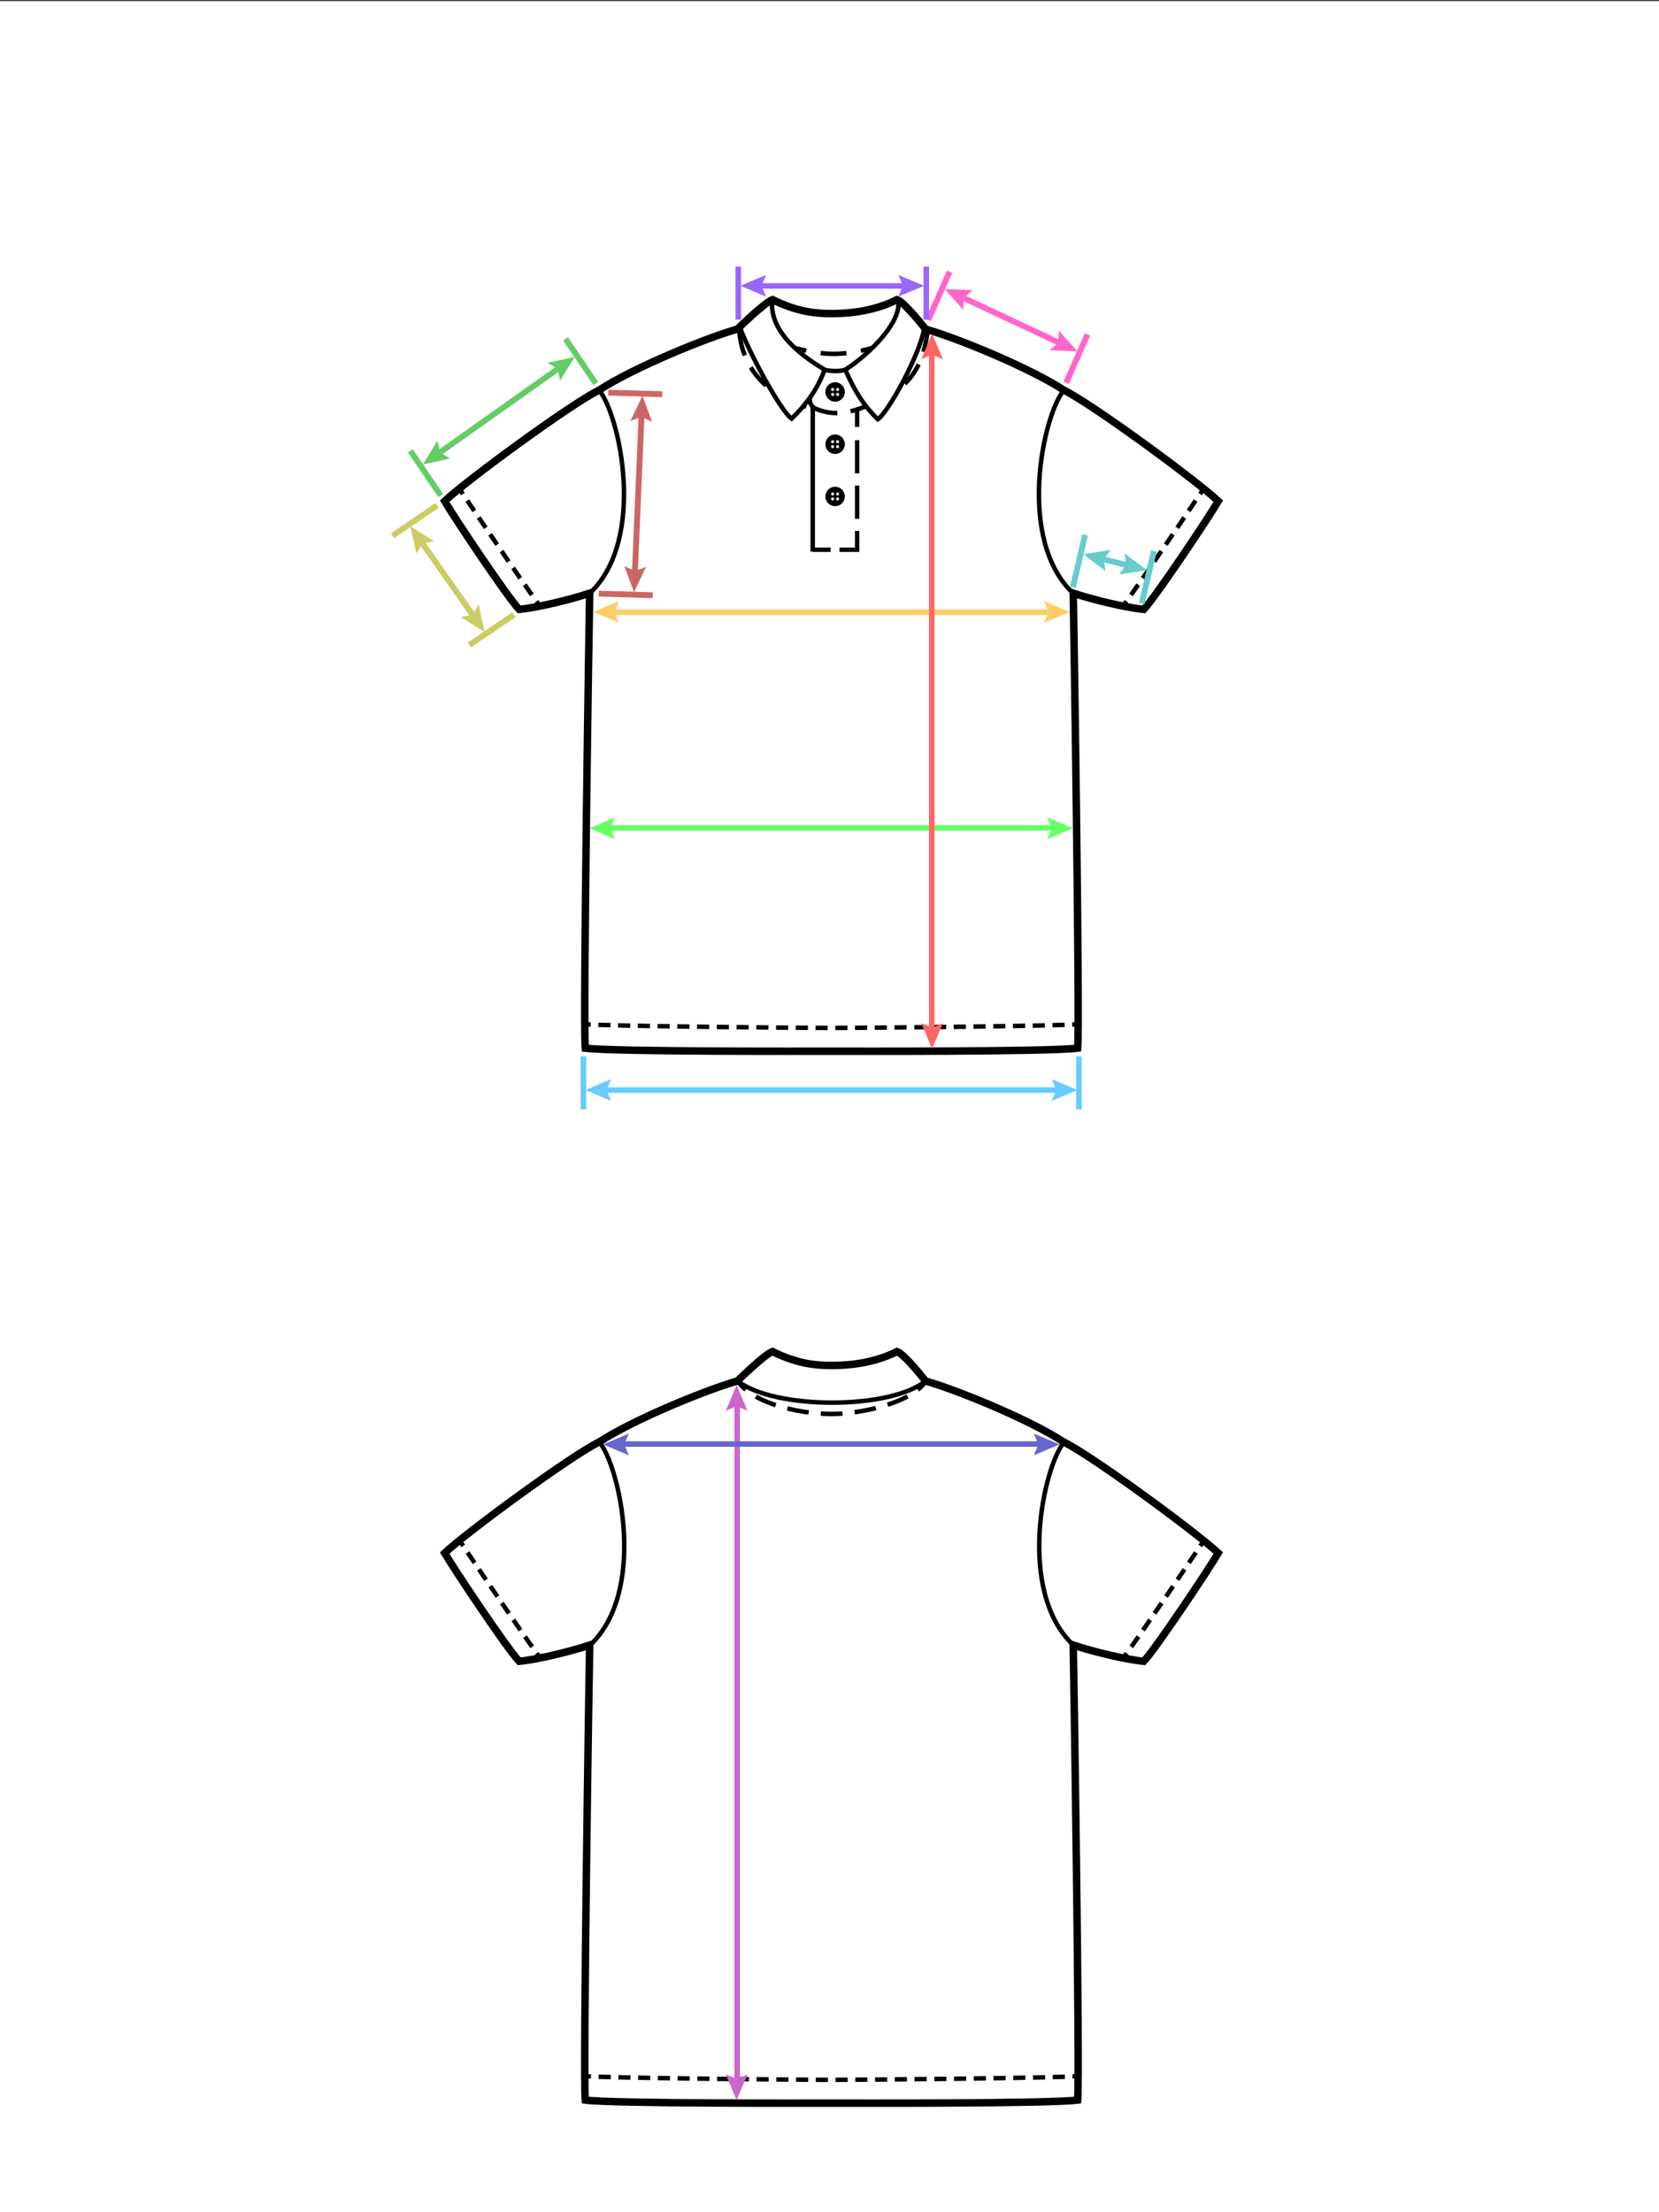 <?xml version="1.0" encoding="utf-8"?>
<!-- Generator: Adobe Illustrator 16.0.0, SVG Export Plug-In . SVG Version: 6.00 Build 0)  -->
<!DOCTYPE svg PUBLIC "-//W3C//DTD SVG 1.1//EN" "http://www.w3.org/Graphics/SVG/1.1/DTD/svg11.dtd">
<svg version="1.1" xmlns="http://www.w3.org/2000/svg" xmlns:xlink="http://www.w3.org/1999/xlink" x="0px" y="0px" width="1500px"
	 height="2000px" viewBox="0 0 1500 2000" enable-background="new 0 0 1500 2000" xml:space="preserve">
<rect x="0" y="0" width="1500" height="2000" fill="#333333" stroke="none"/>
<g id="BACKGROUND">
	<rect y="1" fill="#FFFFFF" width="1500" height="2000"/>
</g>
<g id="BACK">
	<g id="BACK_x5F_DRAWING">
		<g id="BOTTOM_HEM_7_">
			<g>
				<path fill="none" stroke="#000000" stroke-width="4.05" stroke-miterlimit="10" d="M975.069,1876.976
					c-1.312,0.104-3.127,0.208-5.388,0.31"/>
				<path fill="none" stroke="#000000" stroke-width="4.05" stroke-miterlimit="10" stroke-dasharray="10.987,6.867" d="
					M962.824,1877.548c-46.913,1.563-191.19,2.78-210.808,2.78c-20.122,0-171.396-1.279-214.229-2.901"/>
				<path fill="none" stroke="#000000" stroke-width="4.05" stroke-miterlimit="10" d="M534.353,1877.285
					c-2.261-0.102-4.076-0.205-5.388-0.31"/>
			</g>
		</g>
		<g id="RIGHT_x5F_SLEEVE_HEM_7_">
			<g>
				<path fill="none" stroke="#000000" stroke-width="4.05" stroke-miterlimit="10" d="M1015.52,1498.949
					c0.812-1.027,1.907-2.49,3.239-4.317"/>
				<path fill="none" stroke="#000000" stroke-width="4.05" stroke-miterlimit="10" stroke-dasharray="11.333,7.083" d="
					M1022.889,1488.879c15.693-22.115,47.625-69.302,60.387-88.282"/>
				<path fill="none" stroke="#000000" stroke-width="4.05" stroke-miterlimit="10" d="M1085.25,1397.656
					c1.414-2.108,2.443-3.647,2.999-4.487"/>
			</g>
		</g>
		<g id="LEFT_x5F_SLEEVE_HEM_7_">
			<g>
				<path fill="none" stroke="#000000" stroke-width="4.05" stroke-miterlimit="10" d="M488.515,1498.949
					c-0.812-1.027-1.907-2.49-3.239-4.317"/>
				<path fill="none" stroke="#000000" stroke-width="4.05" stroke-miterlimit="10" stroke-dasharray="11.333,7.083" d="
					M481.146,1488.879c-15.694-22.115-47.626-69.302-60.387-88.282"/>
				<path fill="none" stroke="#000000" stroke-width="4.05" stroke-miterlimit="10" d="M418.784,1397.656
					c-1.415-2.108-2.444-3.647-3-4.487"/>
			</g>
		</g>
		<path id="RIGHT_x5F_SLEEVE_SEAM_4_" fill="none" stroke="#000000" stroke-width="4.05" stroke-miterlimit="10" d="
			M962.106,1303.728c-18.803,22.867-43.197,135.078,8.537,183.762"/>
		<path id="LEFT_x5F_SLEEVE_SEAM_4_" fill="none" stroke="#000000" stroke-width="4.05" stroke-miterlimit="10" d="
			M541.928,1303.728c18.803,22.867,43.196,135.078-8.538,183.762"/>
		<g id="COLLAR_SEAM_x5F_BACK_2_">
			<g>
				<path fill="none" stroke="#000000" stroke-width="4.05" stroke-miterlimit="10" d="M837.089,1248.537
					c-1.777,2.83-4.26,5.467-7.289,7.904"/>
				<path fill="none" stroke="#000000" stroke-width="4.05" stroke-miterlimit="10" stroke-dasharray="19.592,11.02" d="
					M820.578,1262.453c-19.386,10.446-48.92,15.863-68.562,15.863c-23.94,0-54.867-6.158-73.354-18.578"/>
				<path fill="none" stroke="#000000" stroke-width="4.05" stroke-miterlimit="10" d="M674.244,1256.446
					c-2.93-2.432-5.401-5.068-7.3-7.909"/>
			</g>
		</g>
		<path id="COLLAR_x5F_BACK_x5F_BOTTOM_2_" fill="none" stroke="#000000" stroke-width="4.05" stroke-miterlimit="10" d="
			M666.944,1248.537c32.971,25.948,137.596,26.172,169.897,0"/>
		<path id="CONTOUR_2_" fill="none" stroke="#000000" stroke-width="6.75" stroke-miterlimit="10" d="M751.769,1901.367
			c19.516,0,194.54,0.573,222.592-2.744c2.135-22.564-3.556-393.009-3.965-411.334c16.492,5.455,46.096,12.901,63.729,14.635
			c10.368-10.672,58.849-83.242,67.387-97.879c-20.632-19.321-114.953-88.43-139.652-100.317
			c-31.406-20.639-98.333-47.747-125.017-55.19c0,0-18.783-24.149-25.805-26.648c-22.98,11.646-47.346,12.585-59.269,12.585
			c-13.154,0-29.863-1.032-53.344-12.585c-7.021,2.499-31.728,26.648-31.728,26.648c-26.684,7.443-93.611,34.552-125.018,55.19
			c-24.698,11.888-119.02,80.996-139.651,100.317c8.538,14.637,57.02,87.207,67.387,97.879c17.632-1.733,47.236-9.18,63.728-14.635
			c-0.407,18.325-6.099,388.77-3.963,411.334C556.927,1901.94,732.254,1901.367,751.769,1901.367z"/>
	</g>
	<g id="BACK_x5F_ARROWS">
		<g id="L_-_BACK_BODY_LENGTH_1_">
			<g>
				<line fill="none" stroke="#CC66CC" stroke-width="5" stroke-miterlimit="10" x1="666.5" y1="1268" x2="666.5" y2="1883"/>
				<g>
					<polygon fill="#CC66CC" points="656.216,1275.459 666.029,1271.29 675.843,1275.459 666.029,1252.196 					"/>
				</g>
				<g>
					<polygon fill="#CC66CC" points="656.216,1875.36 666.029,1879.529 675.843,1875.36 666.029,1898.623 					"/>
				</g>
			</g>
		</g>
		<g id="K_-_FULL_SHOULDER_WIDTH_1_">
			<g>
				<line fill="none" stroke="#6666CC" stroke-width="5" stroke-miterlimit="10" x1="561" y1="1305.5" x2="942" y2="1305.5"/>
				<g>
					<polygon fill="#6666CC" points="568.544,1315.676 564.375,1305.862 568.544,1296.049 545.281,1305.862 					"/>
				</g>
				<g>
					<polygon fill="#6666CC" points="934.727,1315.676 938.896,1305.862 934.727,1296.049 957.989,1305.862 					"/>
				</g>
			</g>
		</g>
	</g>
</g>
<g id="FRONT">
	<g id="FRONT_x5F_DRAWING">
		<g id="FRONT_x5F_COLLAR_1_">
			<g id="COLLAR_x5F_BOTTOM_x5F_RIGHT_2_">
				<g>
					<line fill="none" stroke="#000000" stroke-width="4" stroke-miterlimit="10" x1="735" y1="497" x2="751" y2="497"/>
					<path fill="none" stroke="#000000" stroke-width="4" stroke-miterlimit="10" d="M759,497c0,0,12,0,16,0c0-3,0-17,0-17"/>
					
						<line fill="none" stroke="#000000" stroke-width="4" stroke-miterlimit="10" stroke-dasharray="30,11" x1="775" y1="469" x2="775" y2="392"/>
					<line fill="none" stroke="#000000" stroke-width="4" stroke-miterlimit="10" x1="775" y1="386" x2="775" y2="370"/>
				</g>
			</g>
			<path id="COLLAR_x5F_BOTTOM_x5F_LEFT_1_" fill="none" stroke="#000000" stroke-width="4.05" stroke-miterlimit="10" d="
				M734.851,368.401c0.051,39.597,0,117.433,0,130.307"/>
			<g id="BOUTON_x5F_3_1_">
				<circle id="BOUTON_x5F_1_7_" cx="755.065" cy="448.824" r="8.795"/>
				<circle fill="#FFFFFF" cx="757.314" cy="451.073" r="1.384"/>
				<circle fill="#FFFFFF" cx="752.817" cy="451.073" r="1.384"/>
				<circle fill="#FFFFFF" cx="757.314" cy="446.576" r="1.384"/>
				<circle fill="#FFFFFF" cx="752.817" cy="446.576" r="1.384"/>
			</g>
			<g id="BOUTON_x5F_2_2_">
				<circle id="BOUTON_x5F_1_6_" cx="755.065" cy="401.597" r="8.795"/>
				<circle fill="#FFFFFF" cx="757.314" cy="403.846" r="1.384"/>
				<circle fill="#FFFFFF" cx="752.817" cy="403.846" r="1.384"/>
				<circle fill="#FFFFFF" cx="757.314" cy="399.349" r="1.384"/>
				<circle fill="#FFFFFF" cx="752.817" cy="399.349" r="1.384"/>
			</g>
			<g id="BOUTON_x5F_1_1_">
				<circle id="BOUTON_x5F_1_5_" cx="755.065" cy="354.37" r="8.795"/>
				<circle fill="#FFFFFF" cx="757.314" cy="356.618" r="1.384"/>
				<circle fill="#FFFFFF" cx="752.817" cy="356.618" r="1.384"/>
				<circle fill="#FFFFFF" cx="757.314" cy="352.122" r="1.384"/>
				<circle fill="#FFFFFF" cx="752.817" cy="352.122" r="1.384"/>
			</g>
			<g id="COLLAR_x5F_SEAM_2_">
				
					<path id="COLLAR_x5F_SEAM_x5F_4_2_" fill="none" stroke="#000000" stroke-width="4.05" stroke-miterlimit="10" stroke-dasharray="21.6,12.15" d="
					M818.14,346.923c12.064-11.885,17.974-26.935,20.614-48.126"/>
				
					<path id="COLLAR_x5F_SEAM_x5F_3_2_" fill="none" stroke="#000000" stroke-width="4.05" stroke-miterlimit="10" stroke-dasharray="32.4,12.15" d="
					M732.241,359.392c0,0-1.617,7.546,6.207,10.542c13.378,5.098,25.784,5.098,45.782-3.13"/>
				
					<path id="COLLAR_x5F_SEAM_x5F_2_2_" fill="none" stroke="#000000" stroke-width="4.05" stroke-miterlimit="10" stroke-dasharray="2.7,12.15" d="
					M726.397,366.938c2.777,0.817,5.6,1.519,8.453,2.096"/>
				
					<path id="COLLAR_x5F_SEAM_x5F_1_2_" fill="none" stroke="#000000" stroke-width="4.05" stroke-miterlimit="10" stroke-dasharray="21.6,12.15" d="
					M668.519,300.325c1.772,20.271,10.874,36.461,24.057,48.212"/>
			</g>
			<path id="COLLAR_x5F_RIGHT_2_" fill="none" stroke="#000000" stroke-width="4.05" stroke-miterlimit="10" d="M812.173,271.808
				c3.325,22.277-33.251,53.552-47.94,62.455c8.095,17.986,14.989,30.429,29.381,44.818c10.193-6.761,38.778-60.726,41.815-81.407"
				/>
			<path id="COLLAR_x5F_LEFT_2_" fill="none" stroke="#000000" stroke-width="4.05" stroke-miterlimit="10" d="M698.425,270.889
				c-4.347,31.592,33.844,55.276,47.219,63.374c-6.896,18.284-16.846,31.629-29.884,44.217
				c-10.438-7.195-39.888-62.923-46.295-81.484"/>
			<path id="COLLAR_x5F_TOP_x5F_CENTER_2_" fill="none" stroke="#000000" stroke-width="4.05" stroke-miterlimit="10" d="
				M764.232,334.486c-6.109,1.183-10.494,1.403-18.115,0.02"/>
			<g id="COLLAR_x5F_BOTTOM_x5F_BACK_1_">
				<g>
					<path fill="none" stroke="#000000" stroke-width="4.05" stroke-miterlimit="10" d="M718.46,314.617
						c3.725,0.92,7.209,1.729,10.528,2.421"/>
					<path fill="none" stroke="#000000" stroke-width="4.05" stroke-miterlimit="10" stroke-dasharray="23.423,13.175" d="
						M741.978,319.208c9.795,1.147,18.906,0.931,29.892-0.905"/>
					<path fill="none" stroke="#000000" stroke-width="4.05" stroke-miterlimit="10" d="M778.349,317.081
						c3.301-0.688,6.788-1.508,10.516-2.463"/>
				</g>
			</g>
		</g>
		<g id="FRONT_x5F_TORSO">
			<g id="BOTTOM_HEM_2_">
				<g>
					<path fill="none" stroke="#000000" stroke-width="4.05" stroke-miterlimit="10" d="M974.821,925.975
						c-1.312,0.104-3.127,0.208-5.388,0.31"/>
					<path fill="none" stroke="#000000" stroke-width="4.05" stroke-miterlimit="10" stroke-dasharray="10.987,6.867" d="
						M962.576,926.547c-46.913,1.565-191.19,2.781-210.808,2.781c-20.121,0-171.396-1.28-214.229-2.902"/>
					<path fill="none" stroke="#000000" stroke-width="4.05" stroke-miterlimit="10" d="M534.104,926.284
						c-2.261-0.102-4.076-0.205-5.388-0.31"/>
				</g>
			</g>
			<g id="RIGHT_x5F_SLEEVE_HEM_1_">
				<g>
					<path fill="none" stroke="#000000" stroke-width="4.05" stroke-miterlimit="10" d="M1015.271,547.948
						c0.812-1.028,1.907-2.49,3.239-4.317"/>
					<path fill="none" stroke="#000000" stroke-width="4.05" stroke-miterlimit="10" stroke-dasharray="11.333,7.083" d="
						M1022.641,537.878c15.693-22.115,47.626-69.302,60.387-88.282"/>
					<path fill="none" stroke="#000000" stroke-width="4.05" stroke-miterlimit="10" d="M1085.003,446.657
						c1.414-2.109,2.443-3.648,2.999-4.488"/>
				</g>
			</g>
			<g id="LEFT_x5F_SLEEVE_HEM_1_">
				<g>
					<path fill="none" stroke="#000000" stroke-width="4.05" stroke-miterlimit="10" d="M488.268,547.948
						c-0.812-1.028-1.907-2.49-3.24-4.317"/>
					<path fill="none" stroke="#000000" stroke-width="4.05" stroke-miterlimit="10" stroke-dasharray="11.333,7.083" d="
						M480.898,537.878c-15.694-22.115-47.626-69.302-60.387-88.282"/>
					<path fill="none" stroke="#000000" stroke-width="4.05" stroke-miterlimit="10" d="M418.537,446.657
						c-1.415-2.109-2.444-3.648-3-4.488"/>
				</g>
			</g>
			<path id="RIGHT_x5F_SLEEVE_SEAM_1_" fill="none" stroke="#000000" stroke-width="4.05" stroke-miterlimit="10" d="
				M961.858,352.728c-18.803,22.866-43.196,135.077,8.537,183.762"/>
			<path id="LEFT_x5F_SLEEVE_SEAM_1_" fill="none" stroke="#000000" stroke-width="4.05" stroke-miterlimit="10" d="
				M541.681,352.728c18.803,22.866,43.196,135.077-8.538,183.762"/>
			<path id="CONTOUR_3_" fill="none" stroke="#000000" stroke-width="6.75" stroke-miterlimit="10" d="M751.769,950.367
				c19.516,0,194.54,0.573,222.592-2.745c2.135-22.563-3.556-393.009-3.965-411.334c16.492,5.456,46.096,12.903,63.729,14.636
				c10.368-10.672,58.849-83.242,67.387-97.878c-20.632-19.322-114.953-88.431-139.652-100.318
				c-31.406-20.639-98.333-47.748-125.017-55.19c0,0-18.783-24.149-25.805-26.648c-22.98,11.646-47.346,12.585-59.269,12.585
				c-13.154,0-29.863-1.032-53.344-12.585c-7.022,2.499-31.728,26.648-31.728,26.648c-26.685,7.442-93.61,34.552-125.017,55.19
				c-24.699,11.888-119.021,80.996-139.652,100.318c8.537,14.636,57.019,87.206,67.387,97.878
				c17.633-1.732,47.236-9.18,63.728-14.636c-0.407,18.325-6.099,388.771-3.963,411.334
				C556.927,950.94,732.255,950.367,751.769,950.367z"/>
		</g>
	</g>
	<g id="FRONT_x5F_ARROWS">
		<g id="J_-_SLEEVE_BOTTOM_LENGTH_1_">
			
				<line fill="none" stroke="#66CCCC" stroke-width="5.3" stroke-miterlimit="10" x1="981.081" y1="483.556" x2="970.078" y2="531.086"/>
			
				<line fill="none" stroke="#66CCCC" stroke-width="5.3" stroke-miterlimit="10" x1="1043.284" y1="498.192" x2="1032.281" y2="545.722"/>
			<g>
				<g>
					
						<line fill="none" stroke="#66CCCC" stroke-width="5.3" stroke-miterlimit="10" x1="994.776" y1="504.883" x2="1021.549" y2="511.612"/>
					<g>
						<polygon fill="#66CCCC" points="999.603,516.215 997.951,505.681 1004.387,497.18 979.434,501.027 						"/>
					</g>
					<g>
						<polygon fill="#66CCCC" points="1011.938,519.315 1018.374,510.814 1016.723,500.28 1036.892,515.468 						"/>
					</g>
				</g>
			</g>
		</g>
		<g id="I_-_SLEEVE_TOP_LENGTH_1_">
			
				<line fill="none" stroke="#66CC66" stroke-width="5.3" stroke-miterlimit="10" x1="511.309" y1="306.344" x2="538.681" y2="346.727"/>
			
				<line fill="none" stroke="#66CC66" stroke-width="5.3" stroke-miterlimit="10" x1="371.046" y1="407.576" x2="398.419" y2="447.959"/>
			<g>
				<g>
					
						<line fill="none" stroke="#66CC66" stroke-width="5.3" stroke-miterlimit="10" x1="395.204" y1="410.818" x2="506.817" y2="331.77"/>
					<g>
						<polygon fill="#66CC66" points="406.949,414.525 397.875,408.926 395.606,398.509 382.294,419.962 						"/>
					</g>
					<g>
						<polygon fill="#66CC66" points="506.415,344.079 504.145,333.662 495.071,328.063 519.727,322.626 						"/>
					</g>
				</g>
			</g>
		</g>
		<g id="H_-_SLEEVE_HEM_LENGTH_1_">
			
				<line fill="none" stroke="#CCCC66" stroke-width="5.3" stroke-miterlimit="10" x1="354.831" y1="484.37" x2="395.171" y2="456.932"/>
			
				<line fill="none" stroke="#CCCC66" stroke-width="5.3" stroke-miterlimit="10" x1="424.352" y1="583.163" x2="464.692" y2="555.725"/>
			<g>
				<g>
					
						<line fill="none" stroke="#CCCC66" stroke-width="5.3" stroke-miterlimit="10" x1="380.188" y1="488.725" x2="429.07" y2="558.375"/>
					<g>
						<polygon fill="#CCCC66" points="376.432,500.454 382.069,491.404 392.497,489.179 371.101,475.775 						"/>
					</g>
					<g>
						<polygon fill="#CCCC66" points="416.762,557.92 427.19,555.696 432.827,546.646 438.158,571.324 						"/>
					</g>
				</g>
			</g>
		</g>
		<g id="G_-_ARMHOLE_LENGTH_1_">
			
				<line fill="none" stroke="#CC6666" stroke-width="5.3" stroke-miterlimit="10" x1="549.952" y1="354.969" x2="598.718" y2="356.405"/>
			
				<line fill="none" stroke="#CC6666" stroke-width="5.3" stroke-miterlimit="10" x1="541.414" y1="536.7" x2="590.18" y2="538.137"/>
			<g>
				<g>
					
						<line fill="none" stroke="#CC6666" stroke-width="5.3" stroke-miterlimit="10" x1="580.146" y1="373.578" x2="573.948" y2="519.576"/>
					<g>
						<polygon fill="#CC6666" points="570.026,380.598 580.008,376.849 589.635,381.43 580.817,357.772 						"/>
					</g>
					<g>
						<polygon fill="#CC6666" points="564.459,511.724 574.087,516.306 584.068,512.557 573.277,535.382 						"/>
					</g>
				</g>
			</g>
		</g>
		<g id="F_-_SIDE_SHOULDER_LENGTH_1_">
			
				<line fill="none" stroke="#FF66CC" stroke-width="5.3" stroke-miterlimit="10" x1="964.021" y1="346.001" x2="983.284" y2="302.367"/>
			
				<line fill="none" stroke="#FF66CC" stroke-width="5.3" stroke-miterlimit="10" x1="839.331" y1="289.254" x2="858.594" y2="245.62"/>
			<g>
				<g>
					
						<line fill="none" stroke="#FF66CC" stroke-width="5.3" stroke-miterlimit="10" x1="868.375" y1="268.031" x2="959.88" y2="310.929"/>
					<g>
						<polygon fill="#FF66CC" points="870.948,280.075 871.339,269.42 879.279,262.305 854.051,261.315 						"/>
					</g>
					<g>
						<polygon fill="#FF66CC" points="948.976,316.655 956.916,309.54 957.307,298.885 974.204,317.645 						"/>
					</g>
				</g>
			</g>
		</g>
		<g id="E_-_NECK_WIDTH_1_">
			<line fill="none" stroke="#9966FF" stroke-width="5" stroke-miterlimit="10" x1="837.5" y1="289" x2="837.5" y2="241"/>
			<line fill="none" stroke="#9966FF" stroke-width="5" stroke-miterlimit="10" x1="667.5" y1="289" x2="667.5" y2="241"/>
			<g>
				<g>
					<line fill="none" stroke="#9966FF" stroke-width="5" stroke-miterlimit="10" x1="685" y1="258.5" x2="820" y2="258.5"/>
					<g>
						<polygon fill="#9966FF" points="692.703,268.191 688.534,258.378 692.703,248.564 669.44,258.378 						"/>
					</g>
					<g>
						<polygon fill="#9966FF" points="812.205,268.191 816.374,258.378 812.205,248.564 835.468,258.378 						"/>
					</g>
				</g>
			</g>
		</g>
		<g id="D_-_BOTTOM_HEM_1_">
			<line fill="none" stroke="#66CCFF" stroke-width="5" stroke-miterlimit="10" x1="527.5" y1="1003" x2="527.5" y2="955"/>
			<line fill="none" stroke="#66CCFF" stroke-width="5" stroke-miterlimit="10" x1="975.5" y1="1003" x2="975.5" y2="955"/>
			<g>
				<g>
					<line fill="none" stroke="#66CCFF" stroke-width="5" stroke-miterlimit="10" x1="545" y1="985.5" x2="958" y2="985.5"/>
					<g>
						<polygon fill="#66CCFF" points="552.544,995.246 548.375,985.433 552.544,975.619 529.281,985.433 						"/>
					</g>
					<g>
						<polygon fill="#66CCFF" points="950.895,995.246 955.063,985.433 950.895,975.619 974.157,985.433 						"/>
					</g>
				</g>
			</g>
		</g>
		<g id="C_-_WAIST_WIDTH_1_">
			<g>
				<line fill="none" stroke="#66FF66" stroke-width="5" stroke-miterlimit="10" x1="549" y1="748.5" x2="954" y2="748.5"/>
				<g>
					<polygon fill="#66FF66" points="556.101,758.63 551.931,748.816 556.101,739.003 532.838,748.816 					"/>
				</g>
				<g>
					<polygon fill="#66FF66" points="946.829,758.63 950.998,748.816 946.829,739.003 970.092,748.816 					"/>
				</g>
			</g>
		</g>
		<g id="B_-_CHEST_WIDTH_1_">
			<g>
				<line fill="none" stroke="#FFCC66" stroke-width="5" stroke-miterlimit="10" x1="552" y1="553.5" x2="951" y2="553.5"/>
				<g>
					<polygon fill="#FFCC66" points="559.76,563.043 555.59,553.229 559.76,543.416 536.497,553.229 					"/>
				</g>
				<g>
					<polygon fill="#FFCC66" points="943.983,563.043 948.152,553.229 943.983,543.416 967.246,553.229 					"/>
				</g>
			</g>
		</g>
		<g id="A_-_FRONT_BODY_LENGTH_1_">
			<g>
				<line fill="none" stroke="#FF6666" stroke-width="5" stroke-miterlimit="10" x1="842.5" y1="317" x2="842.5" y2="932"/>
				<g>
					<polygon fill="#FF6666" points="832.943,324.849 842.757,320.679 852.57,324.849 842.757,301.586 					"/>
				</g>
				<g>
					<polygon fill="#FF6666" points="832.943,924.954 842.757,929.124 852.57,924.954 842.757,948.217 					"/>
				</g>
			</g>
		</g>
	</g>
	<g>
	</g>
	<g>
	</g>
	<g>
	</g>
	<g>
	</g>
	<g>
	</g>
	<g>
	</g>
	<g>
	</g>
	<g>
	</g>
	<g>
	</g>
	<g>
	</g>
	<g>
	</g>
	<g>
	</g>
	<g>
	</g>
	<g>
	</g>
	<g>
	</g>
	<g>
	</g>
</g>
</svg>
